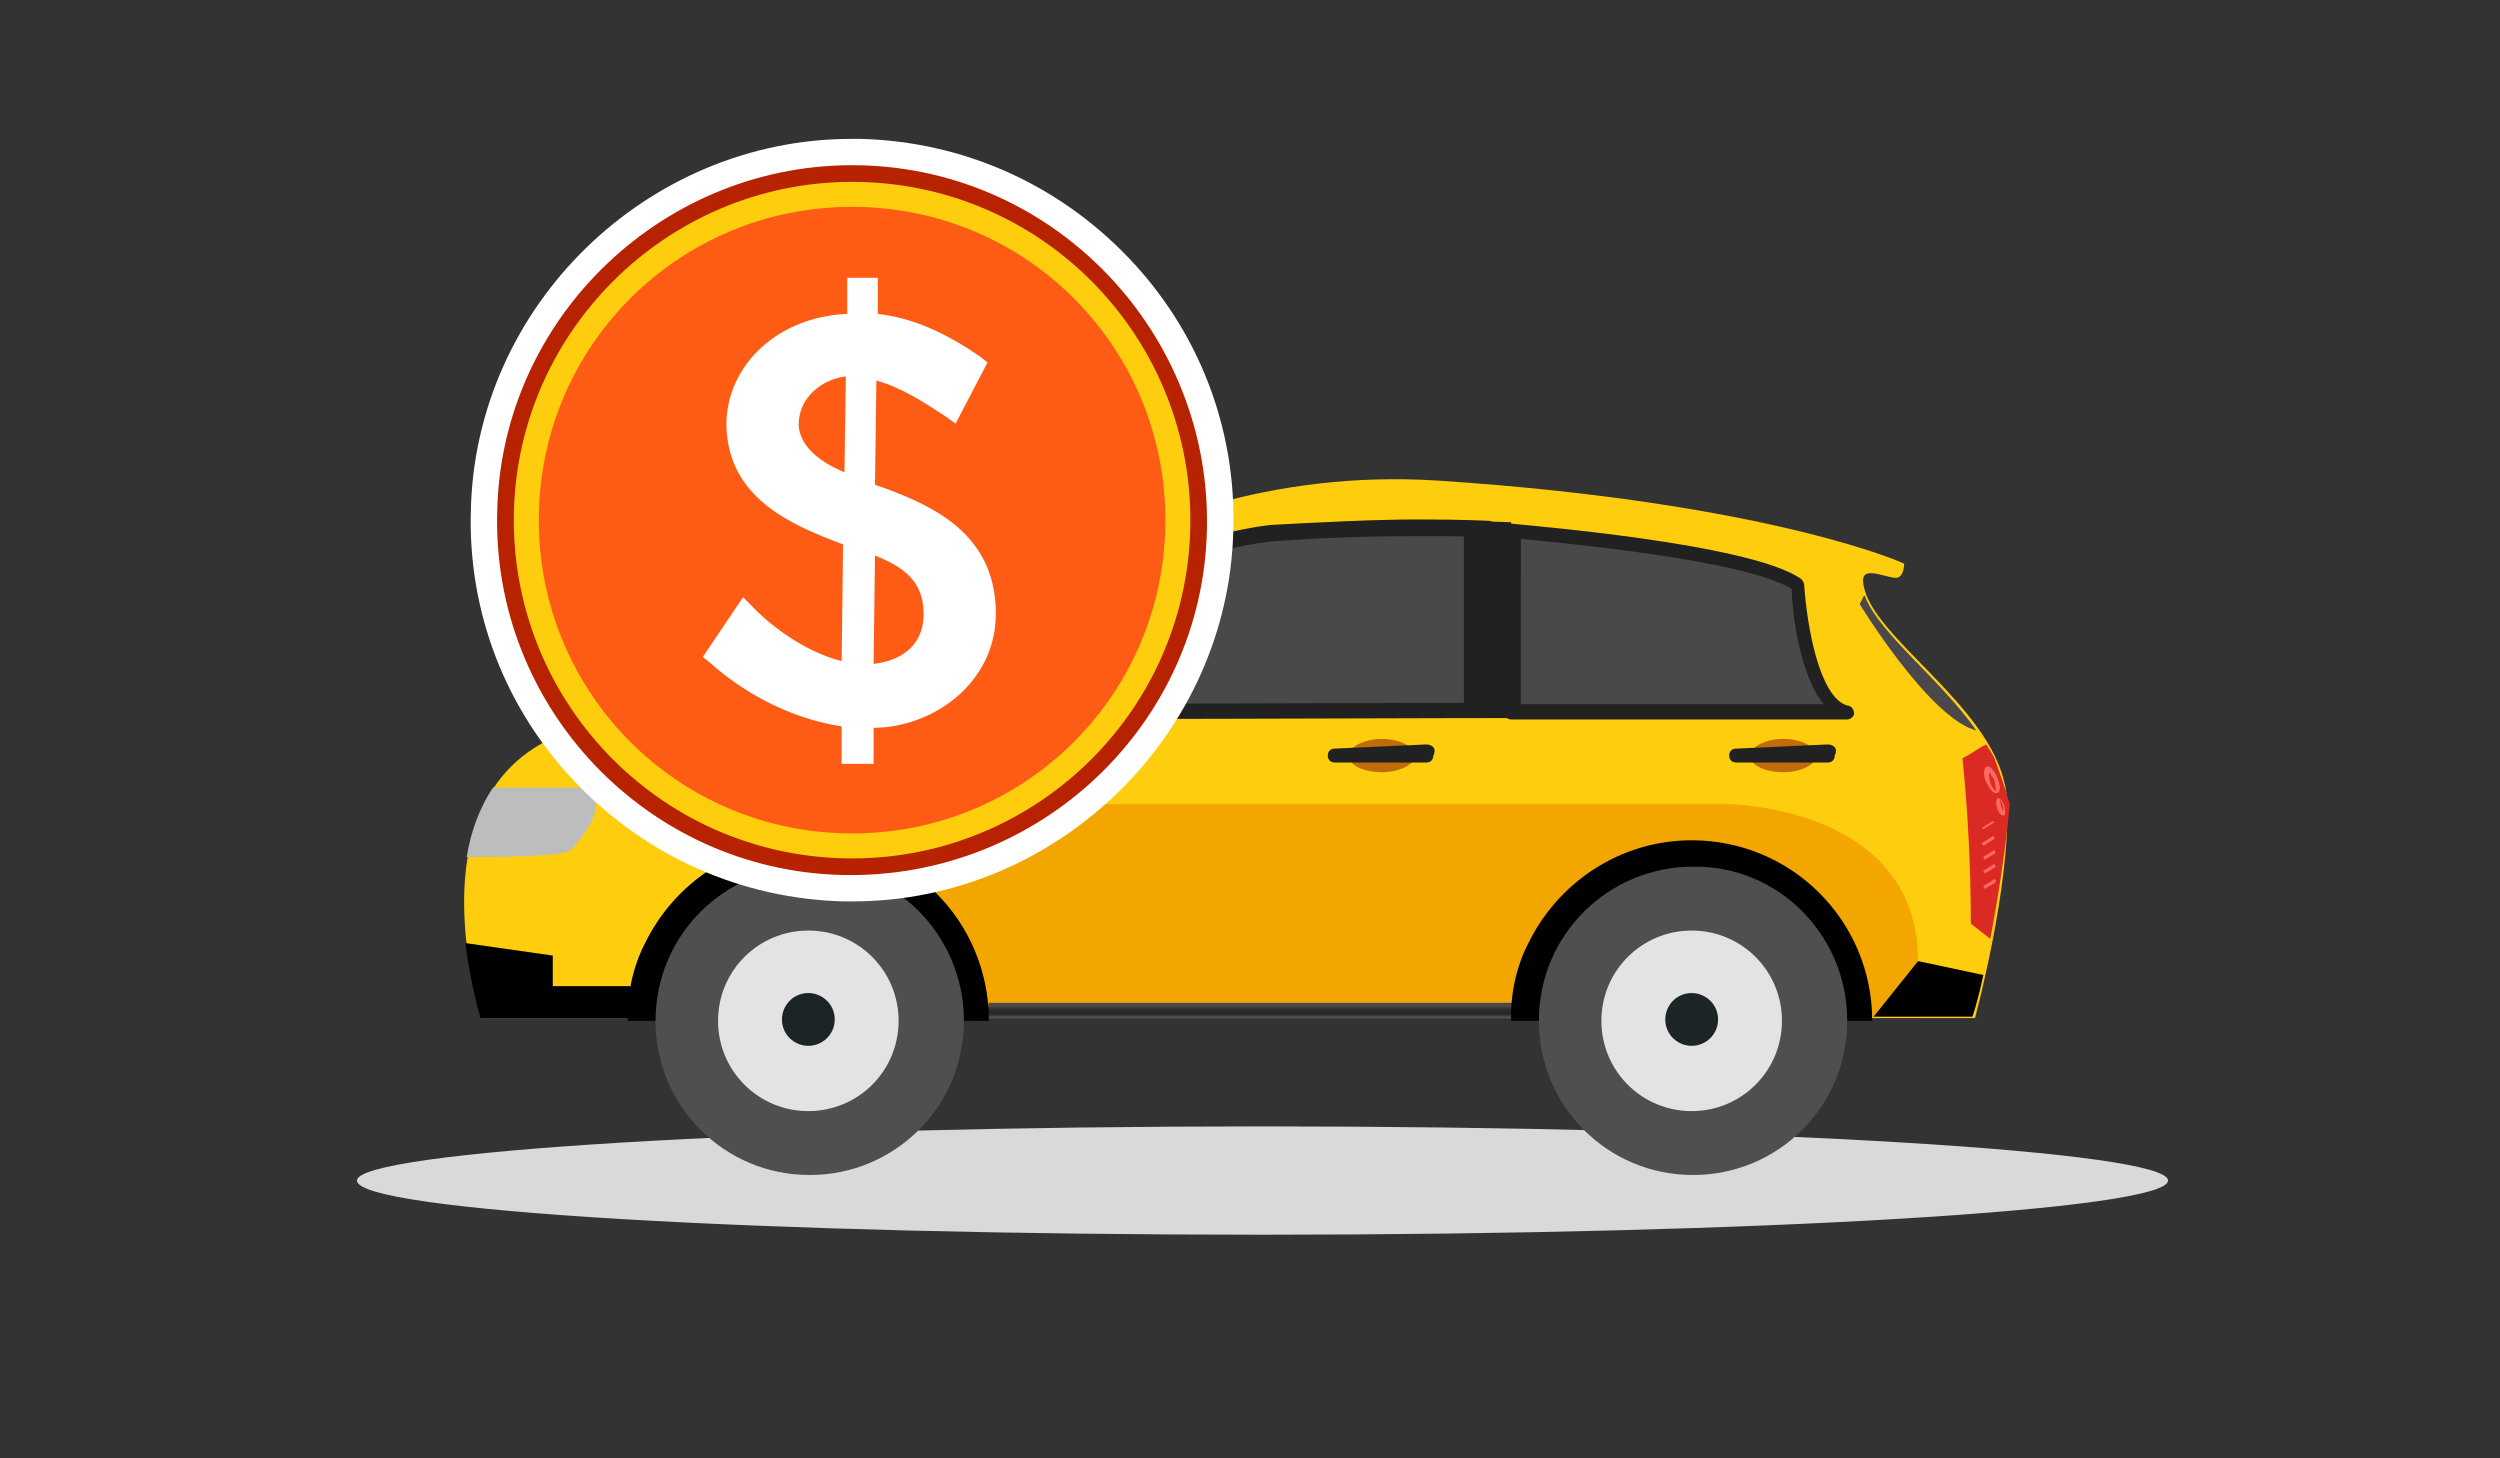 <?xml version="1.0" encoding="utf-8"?>
<!-- Generator: Adobe Illustrator 22.0.1, SVG Export Plug-In . SVG Version: 6.00 Build 0)  -->
<svg version="1.1" id="Layer_1" xmlns="http://www.w3.org/2000/svg" xmlns:xlink="http://www.w3.org/1999/xlink" x="0px" y="0px"
	 viewBox="0 0 180 105" style="enable-background:new 0 0 180 105;" xml:space="preserve">
<rect x="0" y="0" width="180" height="105" fill="#333333" stroke="none"/>
<style type="text/css">
	.st0{display:none;}
	.st1{display:inline;fill:#D9D9D9;}
	.st2{display:inline;}
	.st3{fill:#B72200;}
	.st4{fill:#595552;}
	.st5{fill:#F73706;}
	.st6{fill:#FE5C14;}
	.st7{fill:#262529;}
	.st8{fill:#212121;}
	.st9{fill:#FFFFFF;}
	.st10{fill:#FECD0E;}
	.st11{fill:#F4A600;}
	.st12{fill:#D9D9D9;}
	.st13{fill:#BDBDBD;}
	.st14{fill:#4A484B;}
	.st15{fill:#C06C09;}
	.st16{fill:#DB2A24;}
	.st17{fill:#FF6963;}
	.st18{fill:url(#SVGID_1_);}
	.st19{fill:#504E51;}
	.st20{fill:#E3E3E3;}
	.st21{fill:#1C2426;}
	.st22{fill:url(#SVGID_2_);}
	.st23{fill:#A6A6A6;}
	.st24{fill:#E3E0D7;}
	.st25{fill:#A8A291;}
	.st26{fill:#C9C9C9;}
	.st27{fill:#95C740;}
	.st28{fill:#004464;}
	.st29{fill:#086390;}
	.st30{fill:#318EB7;}
	.st31{fill:#FFD630;}
	.st32{fill:url(#SVGID_3_);}
	.st33{fill:url(#SVGID_4_);}
	.st34{fill:#6E6D6A;}
	.st35{fill:#C4C1BA;}
	.st36{fill:#908F8B;}
	.st37{fill:#D9D5CE;}
	.st38{fill:#EBC59B;}
	.st39{fill:#0072B0;}
	.st40{fill:#005787;}
	.st41{fill:#0083CB;}
	.st42{fill:#005887;}
</style>
<g class="st0">
	<path class="st1" d="M621.4,85c0,2.1-24.1,3.9-53.7,3.9C538,88.9,514,87.1,514,85c0-2.1,24.1-3.9,53.7-3.9
		C597.4,81.1,621.4,82.9,621.4,85z"/>
	<g class="st2">
		<g>
			<path class="st3" d="M530.3,43.3c0,0-7.8,0.4-7.5-3.4c0.2-2.3,4.1-3,5.6-2.3c0.8,0.4,2.3,1.2,1.4,2.4c-0.9,1.3,1.2,1.9,1.2,1.9
				L530.3,43.3z"/>
			<path class="st3" d="M578.9,43.3c0,0,7.8,0.4,7.5-3.4c-0.2-2.3-4.1-3-5.6-2.3c-0.8,0.4-2.3,1.2-1.4,2.4c0.9,1.3-1.1,1.9-1.1,1.9
				L578.9,43.3z"/>
			<path class="st4" d="M531.5,84.9h-3.9c-1.5,0-2.6-1.2-2.6-2.7V74h9.2v8.2C534.2,83.7,533,84.9,531.5,84.9z"/>
			<path class="st4" d="M581.5,84.9h-3.9c-1.5,0-2.6-1.2-2.6-2.7V74h9.2v8.2C584.1,83.7,582.9,84.9,581.5,84.9z"/>
			<path class="st5" d="M524.1,63.8v7.1c0,4.4,3.6,5.8,7.9,5.8h45c4.4,0,7.9-1.4,7.9-5.8v-7.1c-9.4,1.2-19.7,1.8-30.5,1.8
				C543.8,65.6,533.6,64.9,524.1,63.8z"/>
			<path class="st6" d="M584.3,53.3c-1-2-2.9-5.5-4-6.8c-1.6-1.9-1.3-5-2.1-6.1c-0.8-1.1-4-13.7-6.4-14c-17.2-2.1-32-0.3-34.4,0
				c-2.4,0.3-5.6,13-6.4,14c-0.8,1.1-0.5,4.2-2.1,6.1c-1.1,1.3-3,4.8-4,6.8c-0.4,0.8-0.7,2.1-0.7,3v7.5c9.4,1.2,19.7,1.8,30.5,1.8
				c10.8,0,21-0.6,30.5-1.8v-7.5C585,55.4,584.7,54.1,584.3,53.3z"/>
			<g>
				<path class="st7" d="M554.6,43.5c-4.9,0-20.1-0.5-20.3-0.5c-0.6,0-1.1-0.2-1.4-0.6c-0.3-0.4-0.4-0.9-0.2-1.5l3-9.6
					c2-0.1,14.6-0.5,18.9-0.5c4.4,0,16.9,0.4,18.9,0.5l3,9.6c0.1,0.5,0.1,1.1-0.2,1.4c-0.3,0.4-0.8,0.6-1.4,0.6
					C574.7,43,559.5,43.5,554.6,43.5z"/>
				<g>
					<path class="st8" d="M554.6,31.1c4.2,0,16,0.4,18.7,0.5l2.9,9.3c0.1,0.4,0.1,0.8-0.2,1.1c-0.2,0.3-0.6,0.5-1.1,0.5
						c-0.2,0-15.3,0.5-20.2,0.5c-4.9,0-20.1-0.5-20.3-0.5c-0.5,0-0.9-0.2-1.1-0.5c-0.2-0.3-0.3-0.7-0.2-1.1l2.9-9.4
						C538.6,31.5,550.4,31.1,554.6,31.1L554.6,31.1z M554.6,30.4c-4.8,0-19.2,0.5-19.2,0.5l-3,9.9c-0.4,1.4,0.5,2.6,2,2.6
						c0,0,15.3,0.5,20.3,0.5c5,0,20.3-0.5,20.3-0.5c1.5,0,2.4-1.1,2-2.6l-3-9.9C573.8,30.9,559.4,30.4,554.6,30.4L554.6,30.4z"/>
				</g>
			</g>
			<path class="st3" d="M554.6,68.2h-25c0,0,0.4,5.8,6.5,5.8c6.1,0,18.5,0,18.5,0s12.4,0,18.5,0c6.1,0,6.5-5.8,6.5-5.8H554.6z"/>
			<path class="st3" d="M529.6,52.1c0,0,9.1,0.5,9.9,3.4c0.8,2.9-2.4,3.4-2.4,3.4s-9.5,2.7-10.3-3.4
				C526.2,51.5,529.6,52.1,529.6,52.1z"/>
			<path class="st9" d="M532.8,58c-4,0-4.3-1.9-4.4-2.7c-0.1-1,0.1-1.4,0.2-1.5c0.2-0.2,0.6-0.2,0.7-0.2l0.1,0l0.2,0
				c4.4,0.3,8.2,1.5,8.5,2.3c0.2,0.6,0,0.8,0,0.8c-0.2,0.4-0.8,0.6-1.1,0.6C536.7,57.4,534.8,58,532.8,58z"/>
			<path class="st3" d="M579.6,52.1c0,0-9.1,0.5-9.9,3.4c-0.8,2.9,2.4,3.4,2.4,3.4s9.5,2.7,10.3-3.4
				C582.9,51.5,579.6,52.1,579.6,52.1z"/>
			<path class="st9" d="M576.4,58c4,0,4.3-1.9,4.4-2.7c0.1-1-0.1-1.4-0.2-1.5c-0.2-0.2-0.6-0.2-0.7-0.2l-0.1,0l-0.2,0
				c-4.4,0.3-8.2,1.5-8.5,2.3c-0.2,0.6,0,0.8,0,0.8c0.2,0.4,0.8,0.6,1.1,0.6C572.5,57.4,574.4,58,576.4,58z"/>
			<g>
				<path class="st9" d="M562.7,69.5h-16.3c-0.9,0-1.6-0.7-1.6-1.6v-2.5c0-0.9,0.7-1.6,1.6-1.6h16.3c0.9,0,1.6,0.7,1.6,1.6v2.5
					C564.3,68.8,563.6,69.5,562.7,69.5z"/>
				<g>
					<path class="st3" d="M562.7,70h-16.3c-1.1,0-2.1-0.9-2.1-2.1v-2.5c0-1.1,0.9-2.1,2.1-2.1h16.3c1.1,0,2.1,0.9,2.1,2.1v2.5
						C564.8,69,563.9,70,562.7,70z M546.5,64.3c-0.6,0-1.1,0.5-1.1,1.1v2.5c0,0.6,0.5,1.1,1.1,1.1h16.3c0.6,0,1.1-0.5,1.1-1.1v-2.5
						c0-0.6-0.5-1.1-1.1-1.1H546.5z"/>
				</g>
			</g>
			<path class="st3" d="M571,58.5c-10.9,1.6-22,1.6-32.9,0c0.1-1,0.3-2,0.4-3c10.6,1.5,21.4,1.5,32.1,0
				C570.8,56.5,570.9,57.5,571,58.5z"/>
		</g>
		<g>
			<g>
				<path class="st10" d="M559.3,19c-0.7,0.3-1.2,1.1-1.2,1.8v28.4c0,0.7,0.5,1.7,1.1,2.1l22.2,16.3c0.3,0.2,0.7,0.3,1.1,0.3V12
					C576.7,12,563.4,17.3,559.3,19z"/>
				<path class="st11" d="M605.6,19c-4.1-1.7-17.4-7-23.1-7v55.9c0.4,0,0.8-0.1,1.1-0.3l22.2-16.3c0.6-0.4,1.1-1.4,1.1-2.1V20.8
					C606.8,20.1,606.3,19.2,605.6,19z"/>
			</g>
			<g>
				<path class="st9" d="M582.4,65.4l-22-16.1V21.1l0.5-0.2c3.7-1.5,16.3-6.5,21.5-6.5c4.1,0,13.8,3.3,21.5,6.5l0.5,0.2v28.3
					L582.4,65.4z M562,48.5l20.4,15l20.4-14.9V22.1c-7.2-2.9-16.6-6.2-20.4-6.2c-3.8,0-12.9,3.1-20.4,6.2V48.5z"/>
			</g>
			<path class="st9" d="M566.5,31.7c1.8,1.1,3.5,2.4,5.1,3.6c1.7,1.2,3.2,2.6,4.7,4c3.1,2.7,6,5.6,8.7,8.6l-5.6,0.6
				c2.8-5.6,6-11.1,9.4-16.4c1.7-2.6,3.5-5.2,5.5-7.8c0.9-1.3,2-2.5,3-3.8c1-1.2,2.1-2.4,3.2-3.6c-0.4,1.6-0.8,3.1-1.3,4.7
				c-0.5,1.5-1,3.1-1.5,4.5c-1.1,3-2.3,5.9-3.6,8.8c-2.6,5.8-5.5,11.3-8.7,16.8l-2.5,4.3l-3-3.7c-2.6-3.2-5-6.4-7.3-9.8
				c-1.1-1.7-2.2-3.4-3.3-5.2C568.3,35.5,567.3,33.7,566.5,31.7z"/>
		</g>
	</g>
</g>
<g>
	<path class="st12" d="M156.1,85c0,2.1-29.2,3.9-65.2,3.9c-36,0-65.2-1.7-65.2-3.9c0-2.1,29.2-3.9,65.2-3.9
		C126.9,81.1,156.1,82.9,156.1,85z"/>
	<g>
		<g>
			<path class="st10" d="M34.7,73.3c0,0-6.8-20.5,10.9-21.5c18.2-1,19.2-2.2,19.2-2.2s14.8-16.5,38.7-15c24.4,1.6,34.2,6.2,33.6,6
				c0,0,0,1.1-0.7,1c-1.3-0.2-2.9-1.1-2,1.3c1.6,3.9,9.9,8.8,10.1,14.8c0.3,6-2.3,15.6-2.3,15.6H34.7z"/>
			<path class="st13" d="M33.6,61.7c2.1,0,7,0,7.5-0.5c3.3-3.6,1.1-4.5,1.1-4.5h-6.7C34.5,58.2,33.9,59.9,33.6,61.7z"/>
			<path class="st14" d="M68.2,51.2c0.8-4.2,13.6-11.7,23.2-12.8c9.9-0.6,15.7-0.2,15.7-0.2l-0.3,13C106.8,51.2,72.7,51.2,68.2,51.2
				z"/>
			<path class="st8" d="M68.2,51.8c-0.2,0-0.3-0.1-0.4-0.2c-0.1-0.1-0.1-0.3-0.1-0.5c0.9-4.7,14.2-12.1,23.7-13.3
				c3.8-0.2,7.5-0.4,10.8-0.4c3.2,0,5,0.1,5,0.1c0.3,0,0.5,0.3,0.5,0.6l-0.3,13c0,0.3-0.3,0.5-0.6,0.6
				C106.8,51.7,72.7,51.8,68.2,51.8z M102.1,38.6c-3.3,0-6.9,0.1-10.7,0.4c-9,1.1-20.5,7.7-22.4,11.7c6.2,0,33.1-0.1,37.3-0.1
				l0.3-11.9C105.8,38.6,104.3,38.6,102.1,38.6z"/>
			<path class="st14" d="M108.8,38.2c0,0,17.1,1.3,20.6,3.9c0,0,0.4,8.4,3.5,9.2h-24.1V38.2z"/>
			<path class="st8" d="M133,51.8C133,51.8,133,51.8,133,51.8h-24.2c-0.3,0-0.6-0.3-0.6-0.6V38.2c0-0.2,0.1-0.3,0.2-0.4
				c0.1-0.1,0.3-0.2,0.4-0.1c0.7,0.1,17.3,1.4,20.9,4c0.1,0.1,0.2,0.3,0.2,0.4c0.2,3,1.1,8.1,3.1,8.7c0.3,0,0.5,0.3,0.5,0.6
				C133.5,51.5,133.3,51.8,133,51.8z M109.4,50.7h21.9c-1.8-2.2-2.3-7-2.3-8.3c-3.4-2.1-16.5-3.3-19.5-3.6V50.7z"/>
			<g>
				<path class="st15" d="M99.5,53.2c-1.3,0-2.4,0.6-2.4,1.2c0,0.7,1.1,1.2,2.4,1.2c1.3,0,2.4-0.6,2.4-1.2
					C101.9,53.8,100.8,53.2,99.5,53.2z"/>
			</g>
			<g>
				<path class="st15" d="M128.4,53.2c-1.3,0-2.4,0.6-2.4,1.2c0,0.7,1.1,1.2,2.4,1.2c1.3,0,2.4-0.6,2.4-1.2
					C130.8,53.8,129.7,53.2,128.4,53.2z"/>
			</g>
			<path class="st8" d="M132.1,54.4c0,0.3-0.2,0.5-0.5,0.5l-6.6,0c-0.3,0-0.5-0.2-0.5-0.5l0,0c0-0.3,0.2-0.5,0.5-0.5l6.6-0.3
				C131.9,53.6,132.4,53.8,132.1,54.4L132.1,54.4z"/>
			<path class="st16" d="M143.6,54.6c0.4,1.1,0.8,2.2,1.1,3.3c-0.3,3.3-0.8,6.5-1.4,9.7c-0.5-0.4-0.9-0.7-1.4-1.1
				c0-4-0.2-7.9-0.6-11.9c0.6-0.3,1.1-0.7,1.7-1C143.2,53.9,143.4,54.2,143.6,54.6z"/>
			<path class="st17" d="M143,55.2c0.3-0.1,0.6,0.3,0.8,0.8c0.2,0.4,0.3,1,0,1.1c0,0,0,0,0,0c-0.3,0.1-0.6-0.4-0.8-0.8
				C142.8,55.9,142.8,55.4,143,55.2C143,55.3,143,55.3,143,55.2z M143.6,56.2c-0.2-0.4-0.4-0.6-0.4-0.6c0,0.1,0,0.3,0.1,0.8
				c0.2,0.4,0.4,0.6,0.4,0.6C143.7,56.9,143.7,56.6,143.6,56.2z"/>
			<path class="st17" d="M143.8,57.5c0.2-0.1,0.4,0.2,0.5,0.5c0.1,0.3,0.1,0.6,0,0.7c0,0,0,0,0,0c-0.2,0.1-0.4-0.2-0.5-0.5
				C143.7,57.9,143.7,57.6,143.8,57.5C143.8,57.5,143.8,57.5,143.8,57.5z M144.2,58c-0.1-0.3-0.2-0.4-0.2-0.4c0,0,0,0.2,0.1,0.5
				c0.1,0.3,0.2,0.4,0.2,0.4C144.2,58.4,144.3,58.3,144.2,58z"/>
			<path class="st17" d="M143.6,63.3c-0.3,0.2-0.5,0.3-0.8,0.5c0,0.1,0.1,0.1,0.1,0.2c0.3-0.2,0.6-0.3,0.8-0.5
				C143.7,63.4,143.7,63.3,143.6,63.3z"/>
			<path class="st17" d="M143.6,62.2c-0.3,0.2-0.5,0.3-0.8,0.5c0,0.1,0.1,0.1,0.1,0.2c0.3-0.2,0.5-0.3,0.8-0.5
				C143.7,62.3,143.6,62.3,143.6,62.2z"/>
			<path class="st17" d="M143.6,61.2c-0.3,0.2-0.5,0.3-0.8,0.5c0,0.1,0.1,0.1,0.1,0.2c0.3-0.2,0.5-0.3,0.8-0.5
				C143.6,61.3,143.6,61.2,143.6,61.2z"/>
			<path class="st17" d="M143.5,60.2c-0.3,0.2-0.5,0.3-0.8,0.5c0,0.1,0.1,0.1,0.1,0.2c0.3-0.2,0.5-0.3,0.8-0.5
				C143.6,60.3,143.6,60.2,143.5,60.2z"/>
			<path class="st17" d="M143.5,59.1c-0.3,0.2-0.5,0.3-0.8,0.5c0,0,0.1,0.1,0.1,0.1c0.3-0.2,0.5-0.3,0.8-0.5
				C143.6,59.2,143.5,59.2,143.5,59.1z"/>
			<path class="st14" d="M134.3,43c0-0.1,0-0.1-0.1-0.1l-0.3,0.6c0,0,5,8.2,8.4,9.1C139.7,48.9,135.4,45.7,134.3,43z"/>
			<path class="st7" d="M66.5,49.1c4.5-4.8,16.2-10.5,18-11.2c0.8-0.3,0.9-0.6,0.8-0.9c-13,4.2-20.6,12.7-20.6,12.7s0,0,0,0
				C65.1,49.9,65.8,50,66.5,49.1z"/>
			<path class="st11" d="M58.2,60.5c0,0,5-2.6,16.8-2.6c11.9,0,49.4,0,49.4,0s13.7,0.1,13.7,11.3c0,2.3,0,4,0,4H58.2L58.2,60.5z"/>
			<polygon class="st8" points="108.8,51.7 105.4,51.7 105.4,37.5 108.8,37.6 			"/>
			<path d="M33.5,67.9c0.4,3.1,1.1,5.4,1.1,5.4h10.8V71h-5.6v-2.2L33.5,67.9z"/>
			<linearGradient id="SVGID_1_" gradientUnits="userSpaceOnUse" x1="90.229" y1="73.304" x2="90.229" y2="72.234">
				<stop  offset="0" style="stop-color:#5F5A5E"/>
				<stop  offset="0.275" style="stop-color:#262529"/>
				<stop  offset="0.476" style="stop-color:#29282C"/>
				<stop  offset="0.629" style="stop-color:#333135"/>
				<stop  offset="0.765" style="stop-color:#434144"/>
				<stop  offset="0.809" style="stop-color:#4A484B"/>
			</linearGradient>
			<polygon class="st18" points="70.9,73.3 109.6,73.3 109.6,72.2 71.2,72.2 			"/>
			<path d="M121.8,60.5c-5.2,0-9.7,3.1-11.8,7.5c0,0-1.3,2.3-1.2,5.5c1.5,0,2.5,0,2.5,0h23.5C134.8,66.3,129,60.5,121.8,60.5z"/>
			<path class="st19" d="M133,73.5c0,6.2-5,11.1-11.1,11.1c-6.2,0-11.1-5-11.1-11.1c0-6.2,5-11.1,11.1-11.1
				C128,62.3,133,67.3,133,73.5z"/>
			<path class="st20" d="M121.8,80c-3.6,0-6.5-2.9-6.5-6.5c0-3.6,2.9-6.5,6.5-6.5c3.6,0,6.5,2.9,6.5,6.5
				C128.3,77.1,125.4,80,121.8,80z"/>
			<path class="st21" d="M121.8,75.3c-1,0-1.9-0.8-1.9-1.9c0-1,0.8-1.9,1.9-1.9c1,0,1.9,0.8,1.9,1.9
				C123.7,74.5,122.8,75.3,121.8,75.3z"/>
			<path d="M58.2,60.5c-5.2,0-9.7,3.1-11.8,7.5c0,0-1.3,2.3-1.2,5.5c1.5,0,2.5,0,2.5,0h23.5C71.2,66.3,65.4,60.5,58.2,60.5z"/>
			<path class="st19" d="M69.4,73.5c0,6.2-5,11.1-11.1,11.1c-6.2,0-11.1-5-11.1-11.1c0-6.2,5-11.1,11.1-11.1
				C64.4,62.3,69.4,67.3,69.4,73.5z"/>
			<path class="st20" d="M58.2,80c-3.6,0-6.5-2.9-6.5-6.5c0-3.6,2.9-6.5,6.5-6.5c3.6,0,6.5,2.9,6.5,6.5C64.7,77.1,61.8,80,58.2,80z"
				/>
			<path class="st21" d="M58.2,75.3c-1,0-1.9-0.8-1.9-1.9c0-1,0.8-1.9,1.9-1.9c1,0,1.9,0.8,1.9,1.9C60.1,74.5,59.2,75.3,58.2,75.3z"
				/>
			<path d="M142.8,70.2l-4.7-1l-3.2,4h7.1C142,73.3,142.4,72.1,142.8,70.2z"/>
			<linearGradient id="SVGID_2_" gradientUnits="userSpaceOnUse" x1="69.418" y1="49.36" x2="69.418" y2="51.569">
				<stop  offset="0" style="stop-color:#5F5A5E"/>
				<stop  offset="0.275" style="stop-color:#000000"/>
				<stop  offset="0.754" style="stop-color:#000000"/>
				<stop  offset="0.809" style="stop-color:#000000"/>
			</linearGradient>
			<polygon class="st22" points="69.4,49.4 68.1,50.8 68.9,51.6 70.7,51 			"/>
			<path class="st23" d="M74.3,50.2l-0.6-4.2c-0.1-0.7-1-1.1-2-0.8c-2.1,0.8-2.9,5.1-2.8,5.3c0.5,1.1,2,1,3.6,1
				C73.6,51.6,74.4,51,74.3,50.2z"/>
			<path class="st8" d="M103.2,54.4c0,0.3-0.2,0.5-0.5,0.5l-6.6,0c-0.3,0-0.5-0.2-0.5-0.5l0,0c0-0.3,0.2-0.5,0.5-0.5l6.6-0.3
				C103,53.6,103.5,53.8,103.2,54.4L103.2,54.4z"/>
		</g>
		<path class="st9" d="M60.7,64.9c-7.3-0.2-14.1-3.2-19.2-8.5c-5.1-5.3-7.8-12.3-7.6-19.6C34.2,22,46.6,10,61.3,10l0.7,0
			c7.3,0.2,14.1,3.2,19.2,8.5c5.1,5.3,7.8,12.3,7.6,19.6c-0.3,14.8-12.7,26.8-27.4,26.8L60.7,64.9z"/>
		<g>
			<g>
				<g>
					<path class="st10" d="M36.4,36.9c0.3-13.8,11.8-24.7,25.5-24.4c13.8,0.3,24.7,11.8,24.4,25.5C86,51.8,74.5,62.7,60.8,62.4
						C47,62.1,36.1,50.7,36.4,36.9z"/>
					<g>
						<path class="st3" d="M61.9,11.9C76,12.2,87.2,24,86.9,38.1C86.6,52.2,74.8,63.3,60.7,63c-14.1-0.3-25.3-12.1-24.9-26.2
							C36.1,22.8,47.9,11.6,61.9,11.9z M60.8,61.8C74.2,62.1,85.4,51.5,85.7,38C86,24.6,75.4,13.4,61.9,13.1
							C48.5,12.8,37.3,23.5,37,36.9C36.7,50.3,47.3,61.5,60.8,61.8z"/>
					</g>
					<path class="st6" d="M38.8,36.9c0.3-12.5,10.6-22.3,23.1-22c12.5,0.3,22.3,10.6,22,23.1c-0.3,12.5-10.6,22.3-23.1,22
						C48.3,59.7,38.5,49.4,38.8,36.9z"/>
				</g>
				<path class="st9" d="M71.7,44c-0.1-5.7-4.7-7.7-8.7-9.1l0.1-7.5c1.8,0.5,3.5,1.6,5,2.6l0.7,0.5l2.3-4.4l-0.5-0.4
					c-2.6-1.8-4.9-2.8-7.4-3.1l0-2.6L61,20l0,2.6c-5,0.2-8.7,3.7-8.7,8c0.1,5.3,4.7,7.2,8.4,8.6l-0.1,8.4c-2.4-0.6-4.9-2.3-6.5-4
					l-0.6-0.6l-2.9,4.3l0.5,0.4c2.8,2.5,6.2,4.1,9.5,4.6l0,2.7l2.3,0l0-2.6C67.1,52.4,71.8,49.2,71.7,44z M57.5,30.6
					c0-2,1.7-3.3,3.4-3.5l-0.1,6.9C59.1,33.3,57.6,32.2,57.5,30.6z M62.9,47.8L63,40c2,0.8,3.5,1.8,3.5,4.2
					C66.5,46.7,64.6,47.6,62.9,47.8z"/>
			</g>
		</g>
	</g>
</g>
<g class="st0">
	<g class="st2">
		<g>
			<g>
				<g>
					<polygon class="st24" points="847,88.9 793,88.9 793,19 839.5,19 847,25 					"/>
				</g>
				<g>
					<g>
						<rect x="832.9" y="29.9" class="st25" width="7.6" height="1.6"/>
					</g>
					<g>
						<rect x="832.9" y="36.2" class="st25" width="7.6" height="1.6"/>
					</g>
					<g>
						<rect x="832.9" y="42.5" class="st25" width="7.6" height="1.6"/>
					</g>
					<g>
						<rect x="799.6" y="29.9" class="st25" width="7.6" height="1.6"/>
					</g>
					<g>
						<rect x="799.6" y="36.2" class="st25" width="7.6" height="1.6"/>
					</g>
					<g>
						<rect x="799.6" y="42.5" class="st25" width="7.6" height="1.6"/>
					</g>
					<g>
						<rect x="799.8" y="48.9" class="st25" width="40.7" height="1.6"/>
					</g>
					<g>
						<rect x="799.8" y="55.2" class="st25" width="40.7" height="1.6"/>
					</g>
					<g>
						<rect x="799.8" y="61.5" class="st25" width="40.7" height="1.6"/>
					</g>
					<g>
						<rect x="799.8" y="67.8" class="st25" width="40.7" height="1.6"/>
					</g>
					<g>
						<rect x="799.8" y="74.1" class="st25" width="40.7" height="1.6"/>
					</g>
					<g>
						<rect x="799.8" y="80.4" class="st25" width="40.7" height="1.6"/>
					</g>
				</g>
			</g>
			<g>
				<path class="st26" d="M838.8,19l2.4,6.6L847,25C847,25,846.3,19.4,838.8,19z"/>
			</g>
			<g>
				<g>
					<polygon class="st27" points="799.5,77.9 794,73.5 788.6,77.9 788.6,50.1 799.5,50.1 					"/>
				</g>
				<g>
					<path class="st6" d="M795.4,54.7c-0.7-0.6-2-0.6-2.7,0c-0.7,0.6-1.6,0.3-2-0.5c-0.4-0.9-1.4-1.5-2.3-1.3
						c-0.9,0.1-1.6-0.5-1.5-1.5c0.1-0.9-0.5-2-1.4-2.3c-0.9-0.4-1.1-1.3-0.5-2c0.6-0.7,0.6-2,0-2.7c-0.6-0.7-0.3-1.6,0.5-2
						c0.9-0.4,1.5-1.4,1.3-2.3c-0.1-0.9,0.5-1.6,1.5-1.5c0.9,0.1,2-0.5,2.3-1.4c0.4-0.9,1.3-1.1,2-0.5c0.7,0.6,2,0.6,2.7,0
						c0.7-0.6,1.6-0.3,2,0.5c0.4,0.9,1.4,1.5,2.3,1.3c0.9-0.1,1.6,0.5,1.5,1.5c-0.1,0.9,0.5,2,1.4,2.3c0.9,0.4,1.1,1.3,0.5,2
						c-0.6,0.7-0.6,2,0,2.7c0.6,0.7,0.3,1.6-0.5,2c-0.9,0.4-1.5,1.4-1.3,2.3c0.1,0.9-0.5,1.6-1.5,1.5c-0.9-0.1-2,0.5-2.3,1.4
						C797.1,55,796.2,55.2,795.4,54.7z"/>
				</g>
				<g>
					<path class="st3" d="M792.7,50.8c-0.7-0.6-1.5-1.1-2.4-1.4c-0.3-0.9-0.8-1.7-1.4-2.4c0.2-0.9,0.2-1.9,0-2.8
						c0.6-0.7,1.1-1.5,1.4-2.4c0.9-0.3,1.7-0.8,2.4-1.4c0.4,0.1,0.9,0.2,1.4,0.2c0.5,0,1-0.1,1.4-0.2c0.7,0.6,1.5,1.1,2.4,1.4
						c0.3,0.9,0.8,1.7,1.4,2.4c-0.2,0.9-0.2,1.9,0,2.8c-0.6,0.7-1.1,1.5-1.4,2.4c-0.9,0.3-1.7,0.8-2.4,1.4c-0.4-0.1-0.9-0.2-1.4-0.2
						C793.6,50.7,793.1,50.7,792.7,50.8z"/>
				</g>
			</g>
		</g>
		<g>
			<polygon class="st9" points="794,42.5 795.3,44.2 797.3,44.9 796.2,46.7 796.1,48.8 794,48.2 792,48.8 791.9,46.7 790.7,44.9 
				792.7,44.2 			"/>
		</g>
	</g>
	<g class="st2">
		<path class="st28" d="M811.4,30.9c0,0-2.8,0.2-2.7-1.2c0.1-0.8,1.5-1.1,2-0.8c0.3,0.1,0.8,0.4,0.5,0.9c-0.3,0.5,0.4,0.7,0.4,0.7
			L811.4,30.9z"/>
		<path class="st28" d="M828.9,30.9c0,0,2.8,0.2,2.7-1.2c-0.1-0.8-1.5-1.1-2-0.8c-0.3,0.1-0.8,0.4-0.5,0.9c0.3,0.5-0.4,0.7-0.4,0.7
			L828.9,30.9z"/>
		<path class="st4" d="M811.9,45.8h-1.4c-0.5,0-1-0.4-1-1v-3h3.3v3C812.8,45.4,812.4,45.8,811.9,45.8z"/>
		<path class="st4" d="M829.8,45.8h-1.4c-0.5,0-1-0.4-1-1v-3h3.3v3C830.8,45.4,830.3,45.8,829.8,45.8z"/>
		<path class="st29" d="M809.2,38.2v2.5c0,1.6,1.3,2.1,2.9,2.1h16.2c1.6,0,2.9-0.5,2.9-2.1v-2.5c-3.4,0.4-7.1,0.6-10.9,0.6
			C816.3,38.9,812.6,38.7,809.2,38.2z"/>
		<path class="st30" d="M830.8,34.5c-0.4-0.7-1.1-2-1.5-2.4c-0.6-0.7-0.5-1.8-0.8-2.2c-0.3-0.4-1.4-4.9-2.3-5
			c-6.2-0.8-11.5-0.1-12.4,0c-0.9,0.1-2,4.7-2.3,5c-0.3,0.4-0.2,1.5-0.8,2.2c-0.4,0.5-1.1,1.7-1.5,2.4c-0.1,0.3-0.3,0.8-0.3,1.1v2.7
			c3.4,0.4,7.1,0.6,10.9,0.6c3.9,0,7.6-0.2,10.9-0.6v-2.7C831.1,35.2,831,34.8,830.8,34.5z"/>
		<g>
			<path class="st7" d="M820.2,31c-1.8,0-7.2-0.2-7.3-0.2c-0.2,0-0.4-0.1-0.5-0.2c-0.1-0.1-0.1-0.3-0.1-0.5l1.1-3.5
				c0.7,0,5.2-0.2,6.8-0.2c1.6,0,6.1,0.2,6.8,0.2L828,30c0.1,0.2,0,0.4-0.1,0.5c-0.1,0.1-0.3,0.2-0.5,0.2
				C827.4,30.8,821.9,31,820.2,31z"/>
			<g>
				<path class="st8" d="M820.2,26.5c1.5,0,5.7,0.1,6.7,0.2l1,3.4c0,0.2,0,0.3-0.1,0.4c-0.1,0.1-0.2,0.2-0.4,0.2
					c-0.1,0-5.5,0.2-7.3,0.2c-1.8,0-7.2-0.2-7.3-0.2c-0.2,0-0.3-0.1-0.4-0.2c-0.1-0.1-0.1-0.2-0.1-0.4l1-3.4
					C814.4,26.7,818.7,26.5,820.2,26.5L820.2,26.5z M820.2,26.2c-1.7,0-6.9,0.2-6.9,0.2l-1.1,3.6c-0.1,0.5,0.2,0.9,0.7,0.9
					c0,0,5.5,0.2,7.3,0.2c1.8,0,7.3-0.2,7.3-0.2c0.5,0,0.9-0.4,0.7-0.9l-1.1-3.6C827.1,26.4,821.9,26.2,820.2,26.2L820.2,26.2z"/>
			</g>
		</g>
		<path class="st28" d="M820.2,39.8h-9c0,0,0.1,2.1,2.3,2.1c2.2,0,6.7,0,6.7,0s4.5,0,6.7,0c2.2,0,2.3-2.1,2.3-2.1H820.2z"/>
		<path class="st28" d="M811.2,34c0,0,3.3,0.2,3.6,1.2c0.3,1-0.9,1.2-0.9,1.2s-3.4,1-3.7-1.2C810,33.8,811.2,34,811.2,34z"/>
		<path class="st28" d="M829.1,34c0,0-3.3,0.2-3.6,1.2c-0.3,1,0.9,1.2,0.9,1.2s3.4,1,3.7-1.2C830.3,33.8,829.1,34,829.1,34z"/>
		<g>
			<path class="st9" d="M823.1,40.3h-5.8c-0.3,0-0.6-0.3-0.6-0.6v-0.9c0-0.3,0.3-0.6,0.6-0.6h5.8c0.3,0,0.6,0.3,0.6,0.6v0.9
				C823.7,40,823.4,40.3,823.1,40.3z"/>
			<g>
				<path class="st28" d="M823.1,40.5h-5.8c-0.4,0-0.7-0.3-0.7-0.7v-0.9c0-0.4,0.3-0.7,0.7-0.7h5.8c0.4,0,0.7,0.3,0.7,0.7v0.9
					C823.8,40.1,823.5,40.5,823.1,40.5z M817.2,38.4c-0.2,0-0.4,0.2-0.4,0.4v0.9c0,0.2,0.2,0.4,0.4,0.4h5.8c0.2,0,0.4-0.2,0.4-0.4
					v-0.9c0-0.2-0.2-0.4-0.4-0.4H817.2z"/>
			</g>
		</g>
		<path class="st31" d="M814.3,35.6c0,0.4-0.3,0.8-0.8,0.8c-0.4,0-0.8-0.3-0.8-0.8c0-0.4,0.3-0.8,0.8-0.8
			C813.9,34.9,814.3,35.2,814.3,35.6z"/>
		<path class="st31" d="M812.6,35.3c0,0.6-0.5,1.1-1.1,1.1c-0.6,0-1.1-0.5-1.1-1.1c0-0.6,0.5-1.1,1.1-1.1
			C812.1,34.2,812.6,34.7,812.6,35.3z"/>
		<path class="st31" d="M826.1,35.6c0,0.4,0.3,0.8,0.8,0.8c0.4,0,0.8-0.3,0.8-0.8c0-0.4-0.3-0.8-0.8-0.8
			C826.4,34.9,826.1,35.2,826.1,35.6z"/>
		<path class="st31" d="M827.7,35.3c0,0.6,0.5,1.1,1.1,1.1c0.6,0,1.1-0.5,1.1-1.1c0-0.6-0.5-1.1-1.1-1.1
			C828.2,34.2,827.7,34.7,827.7,35.3z"/>
		<path class="st28" d="M826.1,36.3c-3.9,0.6-7.9,0.6-11.8,0c0.1-0.4,0.1-0.7,0.2-1.1c3.8,0.5,7.7,0.5,11.5,0
			C826,35.6,826,36,826.1,36.3z"/>
	</g>
</g>
<g class="st0">
	<path class="st1" d="M505,85.1c0,2.1-33.5,3.7-74.8,3.7c-41.3,0-74.7-1.7-74.7-3.7c0-2.1,33.5-3.7,74.7-3.7
		C471.5,81.4,505,83.1,505,85.1z"/>
	<g class="st2">
		<g>
			<path class="st30" d="M376.3,73.9c0,0-6.8-20.4,10.8-21.4c18-1,19-2.1,19-2.1s14.7-16.4,38.4-14.9c24.2,1.6,33.9,6.2,33.4,5.9
				c0,0,0,1.1-0.7,1c-1.3-0.2-2.9-1.1-2,1.3c1.5,3.9,9.8,8.8,10.1,14.7c0.3,5.9-2.3,15.5-2.3,15.5H376.3z"/>
			<path class="st13" d="M375.3,62.4c2.1,0,7,0,7.5-0.5c3.3-3.5,1-4.5,1-4.5h-6.7C376.2,58.9,375.6,60.6,375.3,62.4z"/>
			<path class="st14" d="M409.7,52c0.8-4.2,13.5-11.6,23-12.8c9.9-0.6,15.6-0.2,15.6-0.2L448,51.9C448,51.9,414.1,52,409.7,52z"/>
			<path class="st8" d="M409.7,52.5c-0.2,0-0.3-0.1-0.4-0.2c-0.1-0.1-0.1-0.3-0.1-0.5c0.9-4.7,14.1-12.1,23.5-13.2
				c3.8-0.2,7.4-0.4,10.7-0.4c3.2,0,4.9,0.1,5,0.1c0.3,0,0.5,0.3,0.5,0.6l-0.3,12.9c0,0.3-0.3,0.5-0.6,0.5
				C448,52.4,414.1,52.5,409.7,52.5z M443.4,39.4c-3.3,0-6.9,0.1-10.6,0.4c-9,1.1-20.4,7.7-22.3,11.7c6.1,0,32.9-0.1,37.1-0.1
				l0.3-11.9C447,39.4,445.5,39.4,443.4,39.4z"/>
			<path class="st14" d="M450,39c0,0,17,1.3,20.5,3.8c0,0,0.4,8.3,3.5,9.1h-24V39z"/>
			<path class="st8" d="M474,52.5C474,52.5,474,52.5,474,52.5h-24c-0.3,0-0.6-0.2-0.6-0.6V39c0-0.2,0.1-0.3,0.2-0.4
				c0.1-0.1,0.3-0.2,0.4-0.1c0.7,0.1,17.2,1.4,20.8,3.9c0.1,0.1,0.2,0.3,0.2,0.4c0.2,3,1.1,8,3,8.6c0.3,0,0.5,0.3,0.5,0.6
				C474.6,52.3,474.3,52.5,474,52.5z M450.6,51.4h21.7c-1.8-2.2-2.2-6.9-2.3-8.3c-3.4-2-16.4-3.3-19.4-3.5V51.4z"/>
			<g>
				<path class="st29" d="M440.8,53.9c-1.3,0-2.4,0.6-2.4,1.2s1.1,1.2,2.4,1.2c1.3,0,2.4-0.6,2.4-1.2S442.1,53.9,440.8,53.9z"/>
			</g>
			<g>
				<path class="st29" d="M469.5,53.9c-1.3,0-2.4,0.6-2.4,1.2s1.1,1.2,2.4,1.2c1.3,0,2.4-0.6,2.4-1.2S470.8,53.9,469.5,53.9z"/>
			</g>
			<path class="st8" d="M473.2,55.1c0,0.3-0.2,0.5-0.5,0.5l-6.6,0c-0.3,0-0.5-0.2-0.5-0.5l0,0c0-0.3,0.2-0.5,0.5-0.5l6.6-0.3
				C472.9,54.3,473.4,54.5,473.2,55.1L473.2,55.1z"/>
			<path class="st16" d="M484.6,55.3c0.4,1.1,0.8,2.2,1.1,3.3c-0.3,3.2-0.8,6.4-1.4,9.6c-0.5-0.4-0.9-0.7-1.4-1.1
				c0-4-0.2-7.9-0.6-11.8c0.6-0.3,1.1-0.7,1.7-1C484.2,54.6,484.4,54.9,484.6,55.3z"/>
			<path class="st17" d="M484,55.9c0.3-0.1,0.6,0.3,0.8,0.8c0.2,0.4,0.3,1,0,1.1c0,0,0,0,0,0c-0.3,0.1-0.6-0.4-0.8-0.8
				C483.8,56.6,483.7,56.1,484,55.9C484,56,484,55.9,484,55.9z M484.5,56.8c-0.2-0.4-0.4-0.6-0.4-0.6c0,0.1,0,0.3,0.1,0.8
				c0.2,0.4,0.4,0.6,0.4,0.6C484.7,57.6,484.7,57.3,484.5,56.8z"/>
			<path class="st17" d="M484.8,58.1c0.2-0.1,0.4,0.2,0.5,0.5c0.1,0.3,0.1,0.6,0,0.7c0,0,0,0,0,0c-0.2,0.1-0.3-0.2-0.5-0.5
				C484.7,58.5,484.7,58.2,484.8,58.1C484.8,58.1,484.8,58.1,484.8,58.1z M485.1,58.7c-0.1-0.3-0.2-0.4-0.2-0.4c0,0,0,0.2,0.1,0.5
				c0.1,0.3,0.2,0.4,0.2,0.4C485.2,59.1,485.2,58.9,485.1,58.7z"/>
			<path class="st17" d="M484.6,63.9c-0.3,0.2-0.5,0.3-0.8,0.5c0,0.1,0.1,0.1,0.1,0.2c0.3-0.2,0.5-0.3,0.8-0.5
				C484.7,64,484.7,64,484.6,63.9z"/>
			<path class="st17" d="M484.6,62.9c-0.3,0.2-0.5,0.3-0.8,0.5c0,0,0.1,0.1,0.1,0.2c0.3-0.2,0.5-0.3,0.8-0.5
				C484.7,63,484.6,62.9,484.6,62.9z"/>
			<path class="st17" d="M484.6,61.9c-0.3,0.2-0.5,0.3-0.8,0.5c0,0.1,0.1,0.1,0.1,0.2c0.3-0.2,0.5-0.3,0.8-0.5
				C484.6,62,484.6,61.9,484.6,61.9z"/>
			<path class="st17" d="M484.5,60.8c-0.3,0.2-0.5,0.3-0.8,0.5c0,0,0.1,0.1,0.1,0.1c0.3-0.2,0.5-0.3,0.8-0.5
				C484.6,60.9,484.6,60.9,484.5,60.8z"/>
			<path class="st17" d="M484.5,59.8c-0.3,0.2-0.5,0.3-0.8,0.5c0,0,0.1,0.1,0.1,0.1c0.3-0.2,0.5-0.3,0.8-0.5
				C484.5,59.9,484.5,59.9,484.5,59.8z"/>
			<path class="st14" d="M475.3,43.7c0,0,0-0.1,0-0.1l-0.3,0.6c0,0,5,8.2,8.3,9.1C480.7,49.6,476.4,46.4,475.3,43.7z"/>
			<path class="st7" d="M408,49.8c4.5-4.7,16.1-10.5,17.9-11.2c0.8-0.3,0.9-0.6,0.8-0.9c-13,4.2-20.5,12.6-20.5,12.6s0,0,0,0
				C406.6,50.6,407.2,50.7,408,49.8z"/>
			<path class="st29" d="M399.7,61.1c0,0,4.9-2.6,16.7-2.6c11.8,0,49.1,0,49.1,0s13.6,0.1,13.6,11.3c0,2.3,0,4,0,4h-79.4V61.1z"/>
			<polygon class="st8" points="450,52.4 446.7,52.4 446.7,38.3 450,38.4 			"/>
			<path d="M375.2,68.5c0.4,3.1,1.1,5.3,1.1,5.3H387v-2.3h-5.6v-2.2L375.2,68.5z"/>
			<linearGradient id="SVGID_3_" gradientUnits="userSpaceOnUse" x1="431.551" y1="73.884" x2="431.551" y2="72.822">
				<stop  offset="0" style="stop-color:#5F5A5E"/>
				<stop  offset="0.275" style="stop-color:#262529"/>
				<stop  offset="0.476" style="stop-color:#29282C"/>
				<stop  offset="0.629" style="stop-color:#333135"/>
				<stop  offset="0.765" style="stop-color:#434144"/>
				<stop  offset="0.809" style="stop-color:#4A484B"/>
			</linearGradient>
			<polygon class="st32" points="412.3,73.9 450.8,73.9 450.8,72.8 412.6,72.8 			"/>
			<path d="M462.9,61.1c-5.2,0-9.6,3.1-11.7,7.4c0,0-1.2,2.3-1.2,5.5c1.5,0,2.5,0,2.5,0h23.4C475.9,66.9,470.1,61.1,462.9,61.1z"/>
			<path class="st19" d="M474,74.1c0,6.1-5,11.1-11.1,11.1c-6.1,0-11.1-5-11.1-11.1c0-6.1,5-11.1,11.1-11.1
				C469.1,63,474,67.9,474,74.1z"/>
			<path class="st20" d="M462.9,80.5c-3.6,0-6.5-2.9-6.5-6.5c0-3.6,2.9-6.5,6.5-6.5c3.6,0,6.5,2.9,6.5,6.5
				C469.4,77.6,466.5,80.5,462.9,80.5z"/>
			<path class="st21" d="M462.9,75.9c-1,0-1.8-0.8-1.8-1.8c0-1,0.8-1.8,1.8-1.8c1,0,1.8,0.8,1.8,1.8C464.8,75.1,464,75.9,462.9,75.9
				z"/>
			<path d="M399.7,61.1c-5.2,0-9.6,3.1-11.7,7.4c0,0-1.2,2.3-1.2,5.5c1.5,0,2.5,0,2.5,0h23.4C412.7,66.9,406.9,61.1,399.7,61.1z"/>
			<path class="st19" d="M410.8,74.1c0,6.1-5,11.1-11.1,11.1c-6.1,0-11.1-5-11.1-11.1c0-6.1,5-11.1,11.1-11.1
				C405.9,63,410.8,67.9,410.8,74.1z"/>
			<path class="st20" d="M399.7,80.5c-3.6,0-6.5-2.9-6.5-6.5c0-3.6,2.9-6.5,6.5-6.5c3.6,0,6.5,2.9,6.5,6.5
				C406.2,77.6,403.3,80.5,399.7,80.5z"/>
			<path class="st21" d="M399.7,75.9c-1,0-1.8-0.8-1.8-1.8c0-1,0.8-1.8,1.8-1.8c1,0,1.8,0.8,1.8,1.8
				C401.6,75.1,400.8,75.9,399.7,75.9z"/>
			<path d="M483.8,70.8l-4.6-0.9l-3.2,4h7.1C483,73.9,483.4,72.6,483.8,70.8z"/>
			<linearGradient id="SVGID_4_" gradientUnits="userSpaceOnUse" x1="410.872" y1="50.092" x2="410.872" y2="52.287">
				<stop  offset="0" style="stop-color:#5F5A5E"/>
				<stop  offset="0.275" style="stop-color:#000000"/>
				<stop  offset="0.754" style="stop-color:#000000"/>
				<stop  offset="0.809" style="stop-color:#000000"/>
			</linearGradient>
			<polygon class="st33" points="410.9,50.1 409.6,51.5 410.4,52.3 412.2,51.7 			"/>
			<path class="st23" d="M415.7,51l-0.6-4.1c-0.1-0.7-1-1.1-2-0.8c-2.1,0.8-2.9,5.1-2.8,5.3c0.5,1.1,2,1,3.6,1
				C415.1,52.3,415.8,51.7,415.7,51z"/>
			<path class="st8" d="M444.5,55.1c0,0.3-0.2,0.5-0.5,0.5l-6.6,0c-0.3,0-0.5-0.2-0.5-0.5l0,0c0-0.3,0.2-0.5,0.5-0.5l6.6-0.3
				C444.3,54.3,444.7,54.5,444.5,55.1L444.5,55.1z"/>
		</g>
		<g>
			<path class="st9" d="M413.8,86.7c-0.2,0-0.5,0-0.8-0.1c-0.2,0-0.4,0-0.7,0c-0.2,0-0.5,0-0.7,0c-0.3,0-0.5,0.1-0.8,0.1
				c-1.4,0-2.3-0.9-2.3-2.3l0-0.2c0,0,0-0.3,0-0.3l0.2-1.2c0-0.3,0.1-0.6,0.1-0.9c0-0.2-0.1-0.4-0.1-0.6c-0.1-0.6-0.1-1.3-0.1-1.9
				c0-0.6,0-1.1-0.1-1.6c-0.1-0.8-0.6-4-0.6-4c-0.1-0.3-0.1-1.2-0.2-2c0-0.7-0.1-1.4-0.2-1.7l-0.3-2c-0.1-0.5-0.2-1-0.2-1.5
				c-0.1,0.5-0.1,1-0.2,1.5l-0.3,2c-0.1,0.3-0.1,1-0.2,1.7c-0.1,0.8-0.1,1.7-0.2,2c0,0-0.5,3.2-0.6,4c-0.1,0.5-0.1,1-0.1,1.6
				c0,0.6,0,1.3-0.1,2c-0.1,0.3-0.1,0.5-0.2,0.7c0.1,0.3,0.1,0.5,0.1,0.8l0.2,1.2v0.4c0,1.4-0.9,2.3-2.3,2.3c-0.2,0-0.5,0-0.8-0.1
				c-0.2,0-0.4,0-0.7,0c-0.2,0-0.5,0-0.7,0c-0.3,0-0.5,0.1-0.8,0.1c-1.4,0-2.3-0.9-2.3-2.3l0-0.2c0,0,0-0.3,0-0.3l0.2-1.2
				c0-0.6,0.2-1.1,0.4-1.6c0-0.1,0-0.3,0-0.4c0-0.6,0.1-1.2,0.2-1.8c0.1-0.6,0.2-1.2,0.2-1.7c0-0.8,0-1.7,0-2.6c0,0-0.1-4.9-0.1-5.2
				l0-2c0-1.3-0.1-2.5-0.1-3.5c0-1.1-0.1-2-0.1-2.6c0-0.1,0-0.1,0-0.2c0,0-0.1,0.1-0.1,0.1l-0.2,0.1c-0.1,0.2-0.2,0.5-0.4,0.7
				c-0.3,0.4-0.8,0.6-1.3,0.7l-0.2,0l-0.9-0.1c0,0-0.2,0-0.2,0l-0.4-0.1l-0.1,0c-0.3-0.1-0.5-0.2-0.7-0.4l0,0
				c-0.3-0.1-0.5-0.2-0.7-0.4l-0.1,0l-0.1,0c-0.4-0.2-0.8-0.5-0.9-0.9c-0.2-0.5-0.2-1-0.1-1.4l0-0.1c0-0.4,0-0.9,0.1-1.1
				c0.1-0.7,0.5-2.5,0.5-2.8c0-0.1,0-0.2,0-0.2l1.1-7.1l0.6-4.1c0.2-1.4,0.4-2.7,0.5-4l0-0.5c0-0.4,0.1-0.8,0.1-1.1l0-0.7
				c0-0.6,0.1-1.2,0.2-1.8c0.2-0.8,0.5-1.5,1-2.1c0.5-0.7,1.3-1.3,2.1-1.7c0.6-0.3,1.3-0.4,2-0.5c0.1,0,0.2,0,0.3,0
				c0.3-0.1,0.6-0.1,0.9-0.1h1.2c0.1-0.2,0.1-0.3,0.1-0.5c0,0-0.1-0.3-0.1-0.3c-0.5-0.8-0.9-1.7-1.1-2.5l-0.1-0.6l0,0l-0.5-2.2
				c-0.1-0.5-0.1-0.9-0.2-1.4c0-0.2,0-0.4,0-0.6l0-0.1c0.1-3,2.1-4.7,3.3-5.3l0.2-0.1l1.5-0.3v-0.6l1.5,0.3l1.5-0.3v0.6l1.6,0.3
				l0.2,0.1c1.2,0.5,3.2,2.3,3.3,5.4l-1,0l1,0c0,0.2,0,0.4,0,0.6c0,0.1,0,0.2,0,0.3l0,0l0,0.2c0,0.3-0.1,0.7-0.1,1l-0.5,2.3
				l-0.1-0.1l-0.1,0.5c-0.2,0.9-0.6,1.8-1.1,2.6c0.1,0.2,0.1,0.4,0.2,0.7h1c0.3,0,0.6,0,0.9,0.1c0.1,0,0.1,0,0.2,0
				c0.1,0,0.3,0,0.5,0c0.7,0.1,1.4,0.2,2,0.5c0.8,0.4,1.6,1,2.1,1.7c0.5,0.6,0.8,1.3,1,2.1c0.1,0.6,0.2,1.2,0.2,1.8l0,0.7
				c0,0.3,0,0.7,0.1,1.1l0,0.5c0.1,1.3,0.3,2.6,0.5,4l0.6,4.1l1,6.9c0.2-0.1,0.3-0.2,0.5-0.2c0.4-0.2,0.9-0.2,1.3-0.2
				c0.7,0,1.4,0.2,2,0.6c0,0,0.8,0.4,1.4,1.7c0.5,1.3,0.3,2.3,0.3,2.3l-0.1,0.2c-0.3,1.1-1.2,2.1-2.3,2.5c-0.4,0.2-0.9,0.2-1.3,0.2
				c-0.6,0-1.2-0.1-1.7-0.4c-0.1,0.1-0.3,0.2-0.4,0.3l-0.1,0.1l-0.1,0c-0.2,0.2-0.5,0.3-0.7,0.4l0,0c-0.2,0.2-0.5,0.4-0.8,0.5
				l-0.3,0.1l-0.2,0l-0.8,0.1l-0.2,0c-0.4,0.9-1.1,1.7-2.1,2.1c-0.2,0.1-0.3,0.1-0.5,0.2c0,0.8-0.1,1.6-0.1,2.5l0,2
				c0,0.3-0.1,7-0.1,7.8c0,0.6,0.1,1.2,0.2,1.7c0.1,0.6,0.2,1.2,0.2,1.8c0,0.1,0,0.2,0,0.3c0.3,0.5,0.5,1.1,0.5,1.7l0.2,1.2v0.4
				C416.2,85.8,415.3,86.7,413.8,86.7z"/>
			<g>
				<g>
					<g>
						<path class="st34" d="M421.5,59c-0.2,0.1-0.4,0-0.5-0.2l-5.1,2l0.3,0.8l1.3-0.7l4.4-1.5c0.3-0.1,0.4-0.4,0.3-0.7l-0.1-0.3
							l-0.4,0.2C421.8,58.7,421.7,58.9,421.5,59z"/>
						<path class="st35" d="M415.7,59.9l0.3,0.8l5.1-2c-0.1-0.2,0-0.4,0.2-0.5c0.2-0.1,0.4,0,0.5,0.2l0.4-0.2l-0.1-0.3
							c-0.1-0.3-0.4-0.4-0.7-0.3l-4.3,1.8L415.7,59.9z"/>
						<path class="st35" d="M421.5,59c-0.2,0.1-0.4,0-0.5-0.2l-0.1,0c0.1,0.2,0.4,0.4,0.6,0.3c0.3-0.1,0.4-0.4,0.3-0.6l-0.1,0
							C421.8,58.7,421.7,58.9,421.5,59z"/>
						<path class="st36" d="M421.3,58.3c0.2-0.1,0.4,0,0.5,0.2l0.1,0c-0.1-0.2-0.4-0.4-0.6-0.3c-0.3,0.1-0.4,0.4-0.3,0.6l0.1,0
							C421,58.6,421.1,58.3,421.3,58.3z"/>
						<path class="st36" d="M417.1,59.8l-1.2,0.3l0.4,1.1l1.1-0.6l4-1.4c0,0,0.1-0.2,0.1-0.3c0,0,0,0,0,0c-0.2,0.1-0.4,0-0.5-0.2
							c-0.1-0.2,0-0.4,0.2-0.5c0,0,0,0,0.1,0c0-0.1-0.3-0.1-0.3-0.2L417.1,59.8z"/>
						<path class="st34" d="M421.2,58.2c-0.2,0.1-0.4,0.4-0.3,0.6c0.1,0.2,0.3,0.4,0.6,0.3c0,0,0-0.1,0-0.1c0,0,0,0,0,0
							c-0.2,0.1-0.4,0-0.5-0.2c-0.1-0.2,0-0.4,0.2-0.5c0,0,0,0,0.1,0C421.3,58.2,421.3,58.2,421.2,58.2z"/>
						<path class="st34" d="M416.4,61.2l0.6-0.3c0-0.2-0.1-0.4-0.1-0.5c-0.1-0.2-0.1-0.3-0.2-0.4l-0.6,0.2L416.4,61.2z"/>
						<path class="st37" d="M412.5,60.6l2.3-0.6l0.8,0.8l0,1.1l-2.1,1.1c0.6,0.4,1.3,0.5,2,0.2c1.1-0.4,1.7-1.7,1.3-2.8
							c-0.4-1.1-1.7-1.7-2.8-1.3C413.2,59.4,412.7,60,412.5,60.6z"/>
						<path class="st36" d="M416.3,60.5C416.3,60.5,416.3,60.5,416.3,60.5c0,0.1,0,0.1,0,0.1c0,0,0,0,0,0.1c0,0.1,0,0.2,0,0.3
							c0,0,0,0,0,0.1c0.1,0.4,0,0.7-0.1,1c0,0,0,0,0-0.1c-0.1-0.4-0.2-0.7-0.3-1.1c0,0,0-0.1,0-0.1c-0.2,0.1-0.3,0.1-0.3,0.1l0,1.1
							l-2.1,1.1c0,0,0,0,0,0l0,0c0.6,0.4,1.3,0.5,2,0.2c1.1-0.4,1.7-1.7,1.3-2.8c0,0,0,0,0,0C416.6,60.4,416.5,60.5,416.3,60.5z"/>
						<path class="st35" d="M416.6,60.4c0.4,1.1-0.2,2.2-1.2,2.7c-0.5,0.2-1,0.2-1.5,0l1.9-1l0-1.4l-1-1l-2.1,0.6
							c0.2-0.4,0.6-0.9,1.1-1C415,58.9,416.2,59.4,416.6,60.4z"/>
					</g>
					<g>
						<path class="st34" d="M419.2,60.2l1.8-0.8l1.4-0.4l-0.3-0.8l-3,1.1C419.2,59.7,419.2,60,419.2,60.2z"/>
						<path class="st35" d="M418.8,58.8c0.1,0.2,0.3,0.3,0.3,0.6c0,0,0,0.1,0,0.1l3-1.1l-0.3-0.8l-1.3,0.7L418.8,58.8z"/>
						<path class="st36" d="M418.9,59c0.1,0.1,0.1,0.3,0.1,0.4c0.1,0.2,0.2,0.4,0.2,0.6l1.7-0.7l1.2-0.3l-0.4-1.1l-1.1,0.5L418.9,59
							z"/>
						<path class="st34" d="M422.1,59l-0.6,0.2c-0.1-0.1-0.2-0.3-0.3-0.5c-0.1-0.2-0.1-0.3-0.1-0.5l0.6-0.3L422.1,59z"/>
						<path class="st37" d="M424.7,56l-2.1,1.1l0,1.1l0.8,0.8l2.3-0.6c-0.2,0.7-0.7,1.2-1.3,1.5c-1.1,0.4-2.4-0.1-2.8-1.3
							c-0.4-1.1,0.1-2.4,1.3-2.8C423.4,55.5,424.1,55.6,424.7,56z"/>
						<path class="st36" d="M421.4,58.6C421.4,58.6,421.4,58.6,421.4,58.6c0.4,1.2,1.7,1.7,2.8,1.3c0.7-0.3,1.2-0.8,1.3-1.5l0,0
							c0,0,0,0,0,0l-2.3,0.6l-0.8-0.8c0,0-0.1,0.1-0.3,0.1c0,0,0.1,0.1,0.1,0.1c0.2,0.3,0.4,0.7,0.6,1c0,0,0,0,0,0.1
							c-0.3-0.1-0.6-0.3-0.7-0.6c0,0,0,0,0,0c-0.1-0.1-0.1-0.1-0.2-0.2c0,0,0,0,0,0c0,0-0.1-0.1-0.1-0.1c0,0,0,0,0,0
							C421.6,58.5,421.5,58.5,421.4,58.6z"/>
						<path class="st35" d="M421.5,58.5c0.4,1,1.6,1.6,2.7,1.2c0.5-0.2,0.9-0.5,1.1-1l-2.1,0.6l-1-1l0-1.4l2-0.9
							c-0.5-0.2-1-0.2-1.5,0C421.7,56.3,421.1,57.5,421.5,58.5z"/>
					</g>
				</g>
				<path class="st38" d="M411.5,24.3c-0.9-0.8-1.8-1.2-3-1.2c0,0-0.1,0-0.1,0c-0.5-0.2-1-0.4-1.3-0.3c-0.5,0.1-0.8,0.3-1,0.6
					c0,0,0,0,0-0.1c-0.3-0.6-1-0.4-1.3,0.1c-0.1,0.1-0.2,0.2-0.2,0.3c-0.5,0-1,0-1.5,0.1c-0.3,0.1-0.6,0.4-0.5,0.7
					c0.1,1.2,0.4,2.4,0.8,3.6c0.2,0.7,0.2,1.4,0.8,1.9c0,0.2,0,1.8-0.9,2.9c-0.3,0.4,0.4,1.3,0.6,1.4c0.2,0.2,0.5,0.3,0.7,0.3
					c0.3,0.9,1.4,1.2,2.5,0.8c0.3-0.1,0.5-0.2,0.7-0.3c0,0,0,0,0.1,0.1c0.3,0.3,0.8,0.3,1,0c0.3-0.4,0.5-0.8,1.1-0.8
					c0.4,0,1.1-1,0.9-1.5c-0.5-1.2-0.9-1.8-1-3.1c0.3-0.3,0.5-0.7,0.5-1.1c0,0,0-0.1,0-0.1c0.1-0.1,0.1-0.2,0.2-0.3
					c0.4-0.7,0.7-1.9,0.4-2.7c0.2-0.1,0.4-0.2,0.6-0.3C411.7,25,411.8,24.5,411.5,24.3z"/>
				<g>
					<g>
						<path class="st38" d="M420.2,55.3c0,0,0.5,2,0.5,2.7c0,0.3,0.1,1.4,0.1,1.4s-0.6,0.3-1.3,0.7c0-0.1-0.1-0.1-0.1-0.1
							c0,0-0.1,0-0.1,0.2c-0.2,0.1-0.4,0.2-0.6,0.3c0,0-0.1-0.2-0.1-0.2c-0.1-0.1-0.3,0.2-0.2,0.2c-0.1,0.4-0.6-0.1-0.6-0.2
							c-0.1-0.5-0.1-1.1-0.6-1.6c-0.4-0.6-0.1-1.9,0.3-2.4c0,0,0,0,0,0c0.1-0.1,0.2-0.4,0.3-0.5C418.6,55.4,420.2,55.3,420.2,55.3z"
							/>
						<g>
							<path class="st38" d="M420.7,60C420.7,60,420.7,60,420.7,60c0.2-0.1,0.3-0.3,0.2-0.4l-0.2-0.4c-0.1-0.2-0.3-0.3-0.4-0.2
								c-0.2,0.1-0.3,0.3-0.2,0.4l0.2,0.4C420.3,60,420.5,60.1,420.7,60z"/>
						</g>
						<g>
							<path class="st38" d="M420,60.5c0.2-0.1,0.3-0.2,0.2-0.4l-0.2-0.8c0-0.2-0.2-0.3-0.4-0.3c-0.2,0-0.3,0.2-0.3,0.4l0.2,0.8
								C419.6,60.4,419.8,60.5,420,60.5C420,60.5,420,60.5,420,60.5z"/>
						</g>
						<g>
							<path class="st38" d="M419.2,60.9c0.2-0.1,0.3-0.2,0.2-0.4l-0.2-0.8c0-0.2-0.2-0.3-0.4-0.3c-0.2,0-0.3,0.2-0.3,0.4l0.2,0.8
								C418.8,60.9,419,61,419.2,60.9C419.2,60.9,419.2,60.9,419.2,60.9z"/>
						</g>
						<g>
							<path class="st38" d="M418.1,61c0.1,0,0.2-0.2,0.2-0.3l0.1-0.6c0-0.2-0.1-0.3-0.3-0.4c-0.2,0-0.4,0.1-0.4,0.3l-0.1,0.6
								c0,0.2,0.1,0.4,0.3,0.4C418,61.1,418.1,61.1,418.1,61z"/>
						</g>
						<g>
							<path class="st38" d="M417.7,57c-0.2-0.1-0.5,0-0.6,0.2l-0.7,1.5c0,0.1-0.1,0.2,0,0.3l0.1,0.3l0.1,0.2l0,0.1l0,0.1l0,0v0
								c0.1,0,0.1-0.1,0.2-0.1c0,0,0.1,0,0.1,0c0,0,0,0,0,0c0,0,0,0,0,0c0.1,0,0.1-0.1,0.2-0.1c0,0,0,0,0,0c0,0,0,0,0,0l0,0l0,0
								l0-0.1l0-0.2l0-0.2l0.7-1.4C418,57.4,417.9,57.1,417.7,57z M416.6,59.6L416.6,59.6C416.7,59.6,416.6,59.6,416.6,59.6
								L416.6,59.6C416.6,59.5,416.6,59.5,416.6,59.6L416.6,59.6z"/>
						</g>
					</g>
					<g>
						<path d="M413.4,37.8C413.4,37.8,413.3,37.8,413.4,37.8L413.4,37.8C413.3,37.8,413.4,37.8,413.4,37.8c0.1,0,0.1,0,0.2,0
							C413.5,37.7,413.4,37.7,413.4,37.8c-0.2-0.2-0.4-0.3-0.5-0.4c0-0.1-0.1-0.1-0.1-0.2c0,0,0,0.1,0,0.2l0,0.1l0,0v0v0.1l0,0.1
							c0,0.1,0,0.1,0,0.2c0,0.1,0,0.1,0,0.2C413,37.9,413.2,37.8,413.4,37.8C413.4,37.8,413.4,37.7,413.4,37.8z"/>
						<path class="st15" d="M417.9,38c0-0.1,0-0.2,0-0.3c0-0.2,0-0.3,0-0.5c0-0.4,0-0.9-0.2-1.4c-0.1-0.5-0.4-1.1-0.8-1.6
							c-0.4-0.5-0.9-1-1.5-1.2c-0.5-0.3-1-0.3-1.5-0.4c-0.4,0-0.8,0-1,0c-0.6,0.1-0.9,0.2-1.2,0.3c-0.1,0-0.2,0.1-0.3,0.1
							c-0.1,0-0.1,0.1-0.1,0.1c-1.3,0.6-1.9,2.1-1.3,3.3c0.5,1.1,1.7,1.7,2.8,1.5c0,0,0-0.1,0-0.2c0-0.1,0-0.1,0-0.2l0-0.1v-0.1v0
							l0,0l0-0.1c0-0.1,0-0.1,0-0.2c0,0,0-0.1,0,0c0,0,0,0,0,0c0,0,0,0.1,0.1,0.2c0.1,0.1,0.3,0.3,0.4,0.3c0.1,0,0.2,0.1,0.2,0.1
							c0,0,0,0,0.1,0c0,0,0,0-0.1,0c-0.1,0-0.1,0-0.1,0c0,0,0,0,0,0v0c0,0,0,0,0,0c0,0,0,0,0,0c-0.2,0.1-0.4,0.1-0.5,0.2
							c0,0.1,0,0.3,0,0.4c0.1,0.7,0.2,1.4,0.3,2.1c0.1,0.3,0.1,0.7,0.2,1l4.6-2.2C418,38.7,417.9,38.3,417.9,38z"/>
						<path class="st38" d="M420.2,55L420.2,55c0,0-0.2-1.4-0.5-3.5c-0.2-1.1-0.3-2.3-0.5-3.6c-0.2-1.3-0.4-2.7-0.6-4.1
							c-0.2-1.4-0.4-2.8-0.5-4.1c0-0.2,0-0.4,0-0.5l-4.6,2.2c0.2,1.1,0.4,2.1,0.7,3.2c0.3,1.4,1.3,1.7,1.6,3
							c0.3,1.3,0.6,2.5,0.9,3.6c0.3,1,0.5,1.9,0.7,2.5c0.2,0.6,0.3,1,0.3,1c0.2,0.8,0.4,2.5,1.3,2.3C419.7,56.8,420.3,55.9,420.2,55
							z"/>
					</g>
				</g>
				<g>
					<g>
						<path class="st38" d="M394,55.3c0,0-0.5,2-0.5,2.7c0,0.3-0.1,1.4-0.1,1.4s0.6,0.3,1.3,0.7c0-0.1,0.1-0.1,0.1-0.1
							c0,0,0.1,0,0.1,0.2c0.2,0.1,0.4,0.2,0.6,0.3c0,0,0.1-0.2,0.1-0.2c0.1-0.1,0.3,0.2,0.2,0.2c0.1,0.4,0.6-0.1,0.6-0.2
							c0.1-0.5,0.1-1.1,0.6-1.6c0.4-0.6,0.1-1.9-0.3-2.4c0,0,0,0,0,0c-0.1-0.1-0.2-0.4-0.3-0.5C395.7,55.4,394,55.3,394,55.3z"/>
						<g>
							<path class="st38" d="M393.5,60C393.5,60,393.5,60,393.5,60c-0.2-0.1-0.3-0.3-0.2-0.4l0.2-0.4c0.1-0.2,0.3-0.3,0.4-0.2
								c0.2,0.1,0.3,0.3,0.2,0.4l-0.2,0.4C393.9,60,393.7,60.1,393.5,60z"/>
						</g>
						<g>
							<path class="st38" d="M394.3,60.5c-0.2-0.1-0.3-0.2-0.2-0.4l0.2-0.8c0-0.2,0.2-0.3,0.4-0.3c0.2,0,0.3,0.2,0.3,0.4l-0.2,0.8
								C394.6,60.4,394.5,60.5,394.3,60.5C394.3,60.5,394.3,60.5,394.3,60.5z"/>
						</g>
						<g>
							<path class="st38" d="M395,60.9c-0.2-0.1-0.3-0.2-0.2-0.4l0.2-0.8c0-0.2,0.2-0.3,0.4-0.3c0.2,0,0.3,0.2,0.3,0.4l-0.2,0.8
								C395.4,60.9,395.3,61,395,60.9C395.1,60.9,395.1,60.9,395,60.9z"/>
						</g>
						<g>
							<path class="st38" d="M396.1,61c-0.1,0-0.2-0.2-0.2-0.3l-0.1-0.6c0-0.2,0.1-0.3,0.3-0.4c0.2,0,0.4,0.1,0.4,0.3l0.1,0.6
								c0,0.2-0.1,0.4-0.3,0.4C396.2,61.1,396.1,61.1,396.1,61z"/>
						</g>
						<g>
							<path class="st38" d="M397.1,57.2l0.7,1.5c0,0.1,0,0.2,0,0.3l0,0l-0.1,0.3l-0.1,0.2l0,0.1l0,0.1l0,0l0,0c0,0,0,0,0,0.1
								c0,0-0.1,0.1-0.1,0.1c0,0,0,0-0.1,0c0,0,0,0-0.1,0c0,0-0.1,0-0.2-0.1c-0.1-0.1-0.1-0.1-0.1-0.2c0-0.1,0-0.1,0-0.1v0l0,0
								c0-0.2,0.2-0.3,0.4-0.3c0.2,0,0.3,0.2,0.3,0.4l0,0v0c0,0,0,0,0-0.1c0-0.1,0-0.1-0.1-0.2c-0.1-0.1-0.2-0.1-0.2-0.1
								c-0.1,0-0.1,0-0.1,0c0,0,0,0-0.1,0l-0.1,0.1l0,0l0-0.1l0-0.2l0-0.3l0,0l0,0.3l-0.7-1.5c-0.1-0.2,0-0.5,0.2-0.6
								C396.8,56.9,397,57,397.1,57.2z"/>
						</g>
					</g>
					<g>
						<path d="M400.9,37.8C400.9,37.8,400.9,37.8,400.9,37.8L400.9,37.8C400.9,37.8,400.9,37.8,400.9,37.8c-0.1,0-0.1,0-0.2,0
							C400.8,37.7,400.8,37.7,400.9,37.8c0.2-0.2,0.4-0.3,0.5-0.4c0-0.1,0.1-0.1,0.1-0.2c0,0,0,0.1,0,0.2l0,0.1l0,0v0l0,0.1l0,0.1
							c0,0.1,0,0.1,0,0.2c0,0.1,0,0.1,0,0.2C401.2,37.9,401.1,37.8,400.9,37.8C400.9,37.8,400.9,37.7,400.9,37.8z"/>
						<path class="st15" d="M396.3,38c0-0.1,0-0.2,0-0.3c0-0.2,0-0.3,0-0.5c0-0.4,0.1-0.9,0.2-1.4c0.1-0.5,0.4-1.1,0.8-1.6
							c0.4-0.5,1-1,1.5-1.2c0.5-0.3,1-0.3,1.5-0.4c0.4,0,0.7,0,1,0c0.6,0.1,0.9,0.2,1.2,0.3c0.1,0,0.2,0.1,0.3,0.1
							c0.1,0,0.1,0.1,0.1,0.1c1.3,0.6,1.9,2.1,1.3,3.3c-0.5,1.1-1.7,1.7-2.8,1.5c0,0,0-0.1,0-0.2c0-0.1,0-0.1,0-0.2l0-0.1l0-0.1v0
							l0,0l0-0.1c0-0.1,0-0.1,0-0.2c0,0,0-0.1,0,0c0,0,0,0,0,0c0,0,0,0.1-0.1,0.2c-0.1,0.1-0.3,0.3-0.4,0.3c-0.1,0-0.2,0.1-0.2,0.1
							c0,0,0,0-0.1,0c0,0,0,0,0.1,0c0,0,0.1,0,0.1,0c0,0,0,0,0,0v0c0,0,0,0,0,0c0,0,0,0,0,0c0.2,0.1,0.4,0.1,0.5,0.2
							c0,0.1,0,0.3,0,0.4c-0.1,0.7-0.2,1.4-0.3,2.1c-0.1,0.3-0.1,0.7-0.2,1l-4.6-2.2C396.3,38.7,396.3,38.3,396.3,38z"/>
						<path class="st38" d="M394.1,55L394.1,55c0,0,0.2-1.4,0.5-3.5c0.2-1.1,0.3-2.3,0.5-3.6c0.2-1.3,0.4-2.7,0.6-4.1
							c0.2-1.4,0.4-2.8,0.5-4.1c0-0.2,0-0.4,0-0.5l4.6,2.2c-0.2,1.1-0.4,2.1-0.7,3.2c-0.3,1.4-1.3,1.7-1.6,3
							c-0.3,1.3-0.6,2.5-0.9,3.6c-0.3,1-0.5,1.9-0.7,2.5c-0.2,0.6-0.3,1-0.3,1c-0.2,0.8-0.4,2.5-1.3,2.3
							C394.6,56.8,393.9,55.9,394.1,55z"/>
					</g>
				</g>
				<g>
					<path class="st29" d="M413.9,83.2c-0.1-0.6,0.1-1.5,0.1-2.5c0-1-0.3-2.2-0.3-3.5c0-1.3,0-2.7,0-4.1c0-0.7,0-3.1,0-3.8
						c0-0.7,0-1.3,0-2c0-1.3,0.1-2.5,0.1-3.5c0.1-2.1,0.2-3.5,0.2-3.5c0-0.3,0-1.3,0-1.4c0,0,0-1.6,0-2l-0.2-2.7H400l-0.1,5.3
						c0,0.2,0,0.5,0,0.7c0,0,0,0.1,0,0.2v0c0,0.4,0,0.5,0,0.5c0,0.6,0.1,1.6,0.1,2.8c0,1,0.1,2.2,0.1,3.5c0,0.6,0,1.3,0,2
						c0,0.7,0,3.1,0,3.8c0,1.4,0,2.8,0,4.1c0,1.3-0.4,2.5-0.4,3.5c0,1,0.3,1.9,0.2,2.5c-0.1,0.6-0.3,0.9-0.3,0.9
						c-0.1,0.1-0.1,0.3-0.1,0.4c0.3-0.3,0.8-0.5,1.3-0.5c0.6,0,1.3,0,1.9-0.1c0.1,0,0.3,0,0.4,0c0-0.1,0-0.3,0-0.5
						c0-0.6,0.3-1.5,0.5-2.5c0.2-1,0-2.2,0.2-3.5c0.2-1.3,0.4-2.6,0.6-4c0.1-0.7,0.2-3.1,0.3-3.8c0.1-0.7,0.2-1.3,0.3-2
						c0.2-1.3,0.3-2.5,0.5-3.5c0.4-2,0.8-3.4,0.8-3.4c0.3-0.5,0.3-1,0.3-1.4l0,0c0.1,0.4,0.3,0.9,0.5,1.4c0,0,0.4,1.4,0.8,3.4
						c0.2,1,0.3,2.2,0.5,3.5c0.1,0.6,0.2,1.3,0.3,2c0.1,0.7,0.2,3.1,0.3,3.8c0.2,1.4,0.4,2.7,0.6,4c0.2,1.3,0,2.5,0.2,3.5
						c0.2,1,0.5,1.9,0.5,2.5c0,0.4-0.1,0.7-0.1,0.9c0.2-0.1,0.4-0.1,0.6-0.1c1-0.1,1.9-0.1,2.9-0.1C414.1,84,414,83.7,413.9,83.2z"
						/>
					<path class="st11" d="M415.4,35.1c0-1.4-1.2-2.6-2.7-2.6h-1.8c-0.8,1.4-2.3,2.4-4,2.4c-1.7,0-3.2-1-4-2.4h-1.6
						c-1.5,0-2.7,1.2-2.7,2.6c0,0,1.7,3.6,1.7,15.5c0,1.2-0.1,1.3-0.1,1.3h13.5c0,0,0,0-0.1-1.5C413.1,38.4,415.4,35.1,415.4,35.1z"
						/>
					<polygon class="st39" points="400,54.3 413.9,54.3 413.7,51.9 400.2,51.9 					"/>
				</g>
				<g>
					<path d="M411.2,24.6c-0.3,0.8-0.5,1.7-0.5,2.6c-0.1,0.9-0.4,1.7-0.9,2.5c-0.3,0.1-0.6,0.2-0.9,0.3c-0.1-0.6-0.2-1.1-0.3-1.7
						c-0.4-0.3-0.8-0.6-1.4-0.7v0.6c0.4,0.1,0.7,0.2,1,0.4c0.3,0.5,0.4,1,0.5,1.5c-0.5,0.4-1.3,0.5-1.8,0.6c-0.5,0-1.1-0.2-1.6-0.6
						c0.1-0.5,0.2-1,0.5-1.5c0.3-0.2,0.6-0.3,1-0.4v-0.6c-0.5,0.1-1,0.4-1.4,0.7c-0.2,0.6-0.3,1.2-0.3,1.7c-0.3,0-0.6-0.1-0.9-0.3
						c-0.5-0.8-0.8-1.6-0.9-2.5c0-0.9-0.2-1.7-0.5-2.6l-0.5,0.2l0.6,2.6c0.2,0.9,0.6,1.7,1.2,2.5c0.3,0.2,0.6,0.4,0.8,0.7
						c0.5,0.6,1.3,1,2,1.1c0,0,0.1,0,0.1,0c0,0,0.1,0,0.1,0c0.8-0.2,1.7-0.5,2.2-1.1c0.2-0.3,0.5-0.5,0.8-0.7c0.6-0.8,1-1.6,1.2-2.5
						l0.6-2.6L411.2,24.6z"/>
					<path d="M402.2,24.8l0.7,0.3c0,0-0.3-1-0.2-1.4c0.1-0.4,0.4-2.7,1.9-2.3c1.5,0.4,2.6,0.1,2.6,0.1l0.1-2.2
						C407.3,19.3,400.9,18,402.2,24.8z"/>
					<path d="M411.7,24.8l-0.7,0.3c0,0,0.3-1,0.2-1.4c-0.1-0.4-0.4-2.7-1.9-2.3c-1.5,0.4-2.6,0.1-2.6,0.1l-0.1-2.2
						C406.6,19.3,413.1,18.1,411.7,24.8z"/>
				</g>
				<path class="st40" d="M403.7,83.2c0-1.2-0.9-2.1-2.1-2.1l0,0c-1.2,0-2.1,0.9-2.1,2.1l-0.2,1.2c0,1.2,1.1,0.7,2.3,0.7l0,0
					c1.2,0,2.3,0.5,2.3-0.7L403.7,83.2z"/>
				<path class="st40" d="M414.5,83.2c0-1.2-0.9-2.1-2.1-2.1l0,0c-1.2,0-2.1,0.9-2.1,2.1l-0.2,1.2c0,1.2,1.1,0.7,2.3,0.7l0,0
					c1.2,0,2.3,0.5,2.3-0.7L414.5,83.2z"/>
				<path d="M403.7,82.9c0-1.2-0.9-2.1-2.1-2.1l0,0c-1.2,0-2.1,0.9-2.1,2.1l-0.2,1.2c0,1.2,1.1,0.7,2.3,0.7l0,0
					c1.2,0,2.3,0.5,2.3-0.7L403.7,82.9z"/>
				<path d="M414.5,82.9c0-1.2-0.9-2.1-2.1-2.1l0,0c-1.2,0-2.1,0.9-2.1,2.1l-0.2,1.2c0,1.2,1.1,0.7,2.3,0.7l0,0
					c1.2,0,2.3,0.5,2.3-0.7L414.5,82.9z"/>
				<g>
					<path class="st41" d="M404.4,18.9c0,0-3.1,1.4-2.2,5.7c0,0,1.5-1.7,4.8-1.7l0-4.4L404.4,18.9z"/>
					<path class="st39" d="M409.6,18.9l-2.6-0.5l0,4.4c3.4,0,4.8,1.7,4.8,1.7C412.7,20.3,409.6,18.9,409.6,18.9z"/>
				</g>
				<g>
					<path class="st42" d="M402.1,24.6c-0.1-0.4-0.1-1.3-0.1-1.7C402,23.4,402,24,402.1,24.6c0,0.1,1.5-1.1,4.8-1.1v-0.6
						C403.6,22.8,402.1,24.6,402.1,24.6z"/>
					<path class="st42" d="M411.8,24.6c0,0-1.5-1.7-4.8-1.7l0,0.6C410.3,23.5,411.8,24.6,411.8,24.6c0.1-0.6,0.2-1.2,0.1-1.7
						C411.9,23.2,411.9,24.2,411.8,24.6z"/>
				</g>
				<polygon class="st41" points="412.3,51.9 401.7,51.9 403.2,41.7 410.7,41.7 				"/>
				<g>
					<polygon class="st41" points="410.7,42.3 409.3,42.1 410.7,32.5 412.2,32.5 					"/>
				</g>
				<g>
					<polygon class="st41" points="403.2,42.3 404.7,42.1 403.2,32.5 401.7,32.5 					"/>
				</g>
				<path class="st9" d="M404.1,42.3c0,0.1-0.1,0.3-0.3,0.3c-0.1,0-0.3-0.1-0.3-0.3c0-0.1,0.1-0.3,0.3-0.3
					C404,42,404.1,42.2,404.1,42.3z"/>
				<path class="st9" d="M410.2,42.3c0,0.1-0.1,0.3-0.3,0.3c-0.1,0-0.3-0.1-0.3-0.3c0-0.1,0.1-0.3,0.3-0.3
					C410.1,42,410.2,42.2,410.2,42.3z"/>
			</g>
		</g>
	</g>
</g>
</svg>
